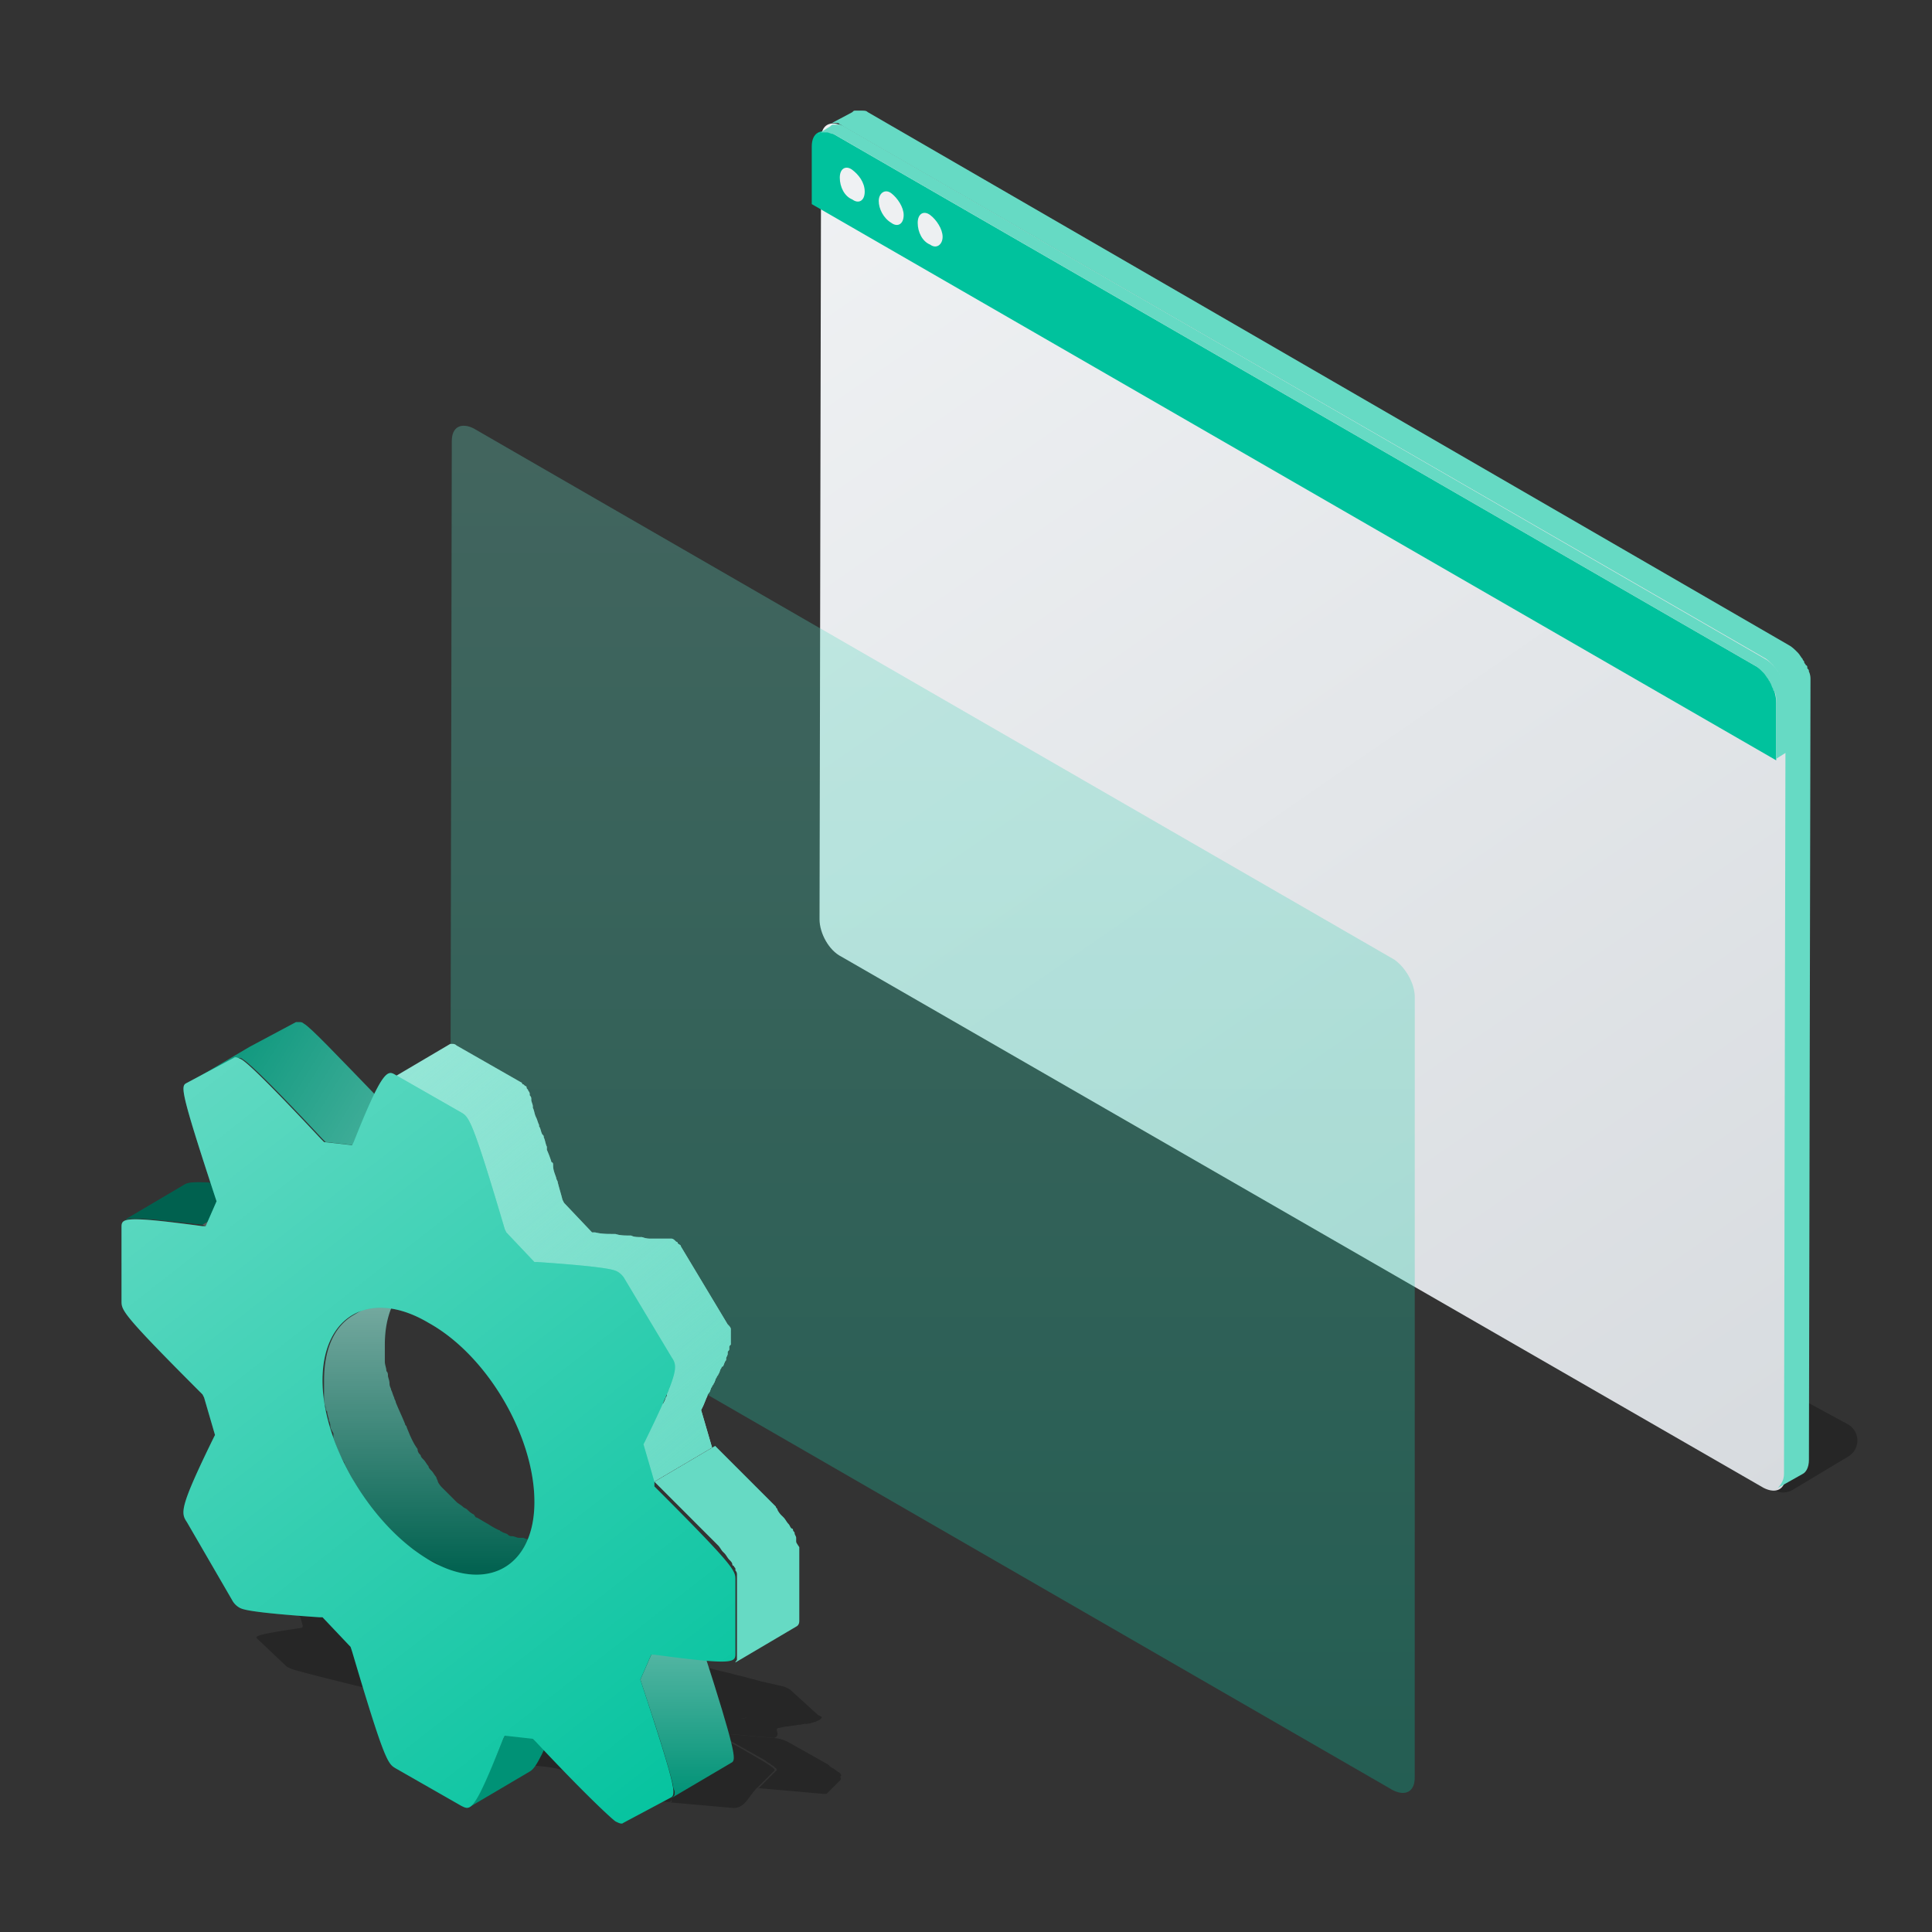 <svg width="104" height="104" fill="none" xmlns="http://www.w3.org/2000/svg"><rect width="100%" height="100%" fill="#333333" stroke="none"/><g opacity=".25" fill="#000"><path fill-rule="evenodd" clip-rule="evenodd" d="M27.924 85.418c.294.17.636.227.975.201.46-.034.608.026.796.103h.003a.29.29 0 00.081.02l3.091.273.081.018c.08.019.162.037.225.072l2.905 1.157c.032.013.096.054.13.062l.008.004.025.015c.021.011.044.02.067.027.04.014.029.026.029.026-.01.009.007.018.022.026.018.01.041.037.056.05.012.01.021.022.013.03a.02.02 0 00.004.03c.016.013.036.03.025.04l-.017.018c-.009.008-.002.026.005.044.008.017.015.035.006.043-.01.01-.01.026-.003.038.01.018.012.034.014.05a.115.115 0 00.029.07c.023.027.03.045.037.062a.186.186 0 00.031.054.011.011 0 010 .015.011.011 0 00.001.018c.025.017.03.035.034.055a.13.13 0 00.02.05c.006.007.026.02.034.025.036.02.043.064.049.105v.004a.129.129 0 00.015.05.033.033 0 01-.003.038.028.028 0 00-.002.036c.022.03.04.065.057.102.02.045.113.068.089.111l-.012.015c-.042.04-.021.083.003.133l.002.004c.01.023.015.054.031.073.018.02.016.05.021.076.006.029.013.055.02.082l.017.078a.17.17 0 00.038.08.15.15 0 00.037.03l.96.563c.094.056.196.096.303.12.306.09.629.164.87.219l.162.036c.225.072.467.127.71.182l.08.018c.144.054.306.09.467.127l.08.018c.226.073.306.09.468.127l1.05.238a.73.73 0 01.2.085c.004.003.023.008.028.01.034.01.074.047.107.06l.009.004c.035.015.077.059.105.085l1.391 1.268c.073.067.29.119.22.189l-.09.088c-.054.055-.145.047-.2.102l-.017.017c-.009.009-.033.009-.058.008-.024 0-.049 0-.057.009l-.018.017c-.008.009-.037.013-.066.017-.03.004-.058.008-.067.017a.061.061 0 01-.041.017.54.54 0 00-.108.015c-.019.004-.04.009-.069.013-.02.004-.067-.002-.087-.003-.045-.001-.066.005-.11.013l-.046.01a.576.576 0 01-.057.013c-.037.006-.079.013-.116.012-.038 0-.08.007-.117.013a.582.582 0 00-.057.012.582.582 0 01-.056.012c-.038.006-.079.013-.117.013a.76.76 0 00-.117.012.554.554 0 00-.056.013c-.033.008-.066.016-.116.016-.076 0-.156.022-.231.037a8.464 8.464 0 00-.066.013c-.062.012-.124.025-.182.033a.103.103 0 00-.084.13l.034.127a.22.22 0 01-.23.276l-3.053-.269a.003.003 0 00-.002.003c-.026.026-.019.071.014.09 3.228 1.815 3.193 1.85 3.09 1.954l-.817.816c-.005.005-.01.011-.017.016-.515.443-.68 1.169-1.36 1.163l-3.547-.313c.026 0 .051.001.075.003.063.004.113.007.139-.019l.017-.017c.007-.007 0-.018-.007-.03-.023-.034-.004-.081-.009-.122-.025-.212-.146-.607-.481-1.43.641 1.636.543 1.635.186 1.596l-2.7-.27c-.098 0-.242-.055-.386-.108-.208-.096-.937-.486-2.079-1.144-.544-.313-1.18-.35-1.805-.417l-3.418-.301a1.378 1.378 0 01-.494-.112 2.588 2.588 0 00-.022-.008l-2.973-1.184-.004-.001c-.349-.143-.493-.202-.954-1.813a.224.224 0 00-.094-.108l-.915-.537a1.066 1.066 0 00-.304-.12c-3.5-.856-3.869-.982-4.013-1.036-.144-.054-.27-.125-.316-.178l-1.473-1.398c-.219-.177-.247-.247 2.31-.627a.103.103 0 00.085-.129l-.108-.393a.174.174 0 00-.083-.107c-3.268-1.837-3.233-1.872-3.129-1.976l.816-.816c.104-.104.14-.14 4.215.932l.157.036a.02.02 0 00.008 0c.024-.004.022-.038-.001-.04l-.143-.013-.007-.001c-2.633-.68-3.595-.92-3.964-.963l-.016-.002.013.002-.013-.002 3.547.313c.565.06.87-.434.928-.999.015-.137.122-.128.281-.11l.94.093 2.688.237 2.7.27.16.037c.155.035.3.1.44.172.373.19 1.101.61 2.201 1.246zm-6.2-1.734l.012.003c.081.019.162.037.225.072.352.144 1.429.75 3.232 1.817l.095.054a.26.26 0 00.065.026l1.304.334v.003l-1.278-.328a1.108 1.108 0 01-.267-.107c-1.803-1.068-2.88-1.674-3.231-1.817-.053-.02-.106-.04-.156-.056zm18.208 8.82c-.011.003-.005.014.003.007.002-.002.002 0 .005 0 .047 0 .079-.009.111-.017a.438.438 0 01.09-.016.06.06 0 00.043-.018l-.252.045zm-8.772-.127c.134.05.281.056.419.017.235-.068.42-.163.546-.288.729-.73-.79-2.18-3.492-3.239a15.142 15.142 0 00-1.004-.367c-.505-.164-1.124-.277-1.5.099l-.19.19c-.018.018-.015.04-.012.062.004.032.032.072.033.105 0 .01-.008.018-.016.026s-.004.02 0 .037c.007.022.014.048-.006.069-.02.02-.008.04.004.058.01.015.017.04.027.056a.185.185 0 01.017.035c.004.009.007.018.013.028.012.02.023.051.039.069.016.018.023.05.036.07.031.049.065.095.099.141.034.047.068.094.099.143.013.02.024.049.044.06.02.012.032.04.044.06.06.097.124.194.241.291.03.026.038.068.066.096.03.03.104.091.14.113l.056.032c.031.018.059.04.086.062.041.034.112.103.159.13l.037.02c.031.019.059.04.086.063l.051.04c.017.012.036.042.05.057.015.018.026.05.043.065a.794.794 0 00.144.095l.57.32c.032.018.083.04.135.063.052.022.104.045.136.063.031.017.067.03.103.044.036.014.072.027.104.045.055.03.11.062.216.104a.34.34 0 01.102.055c.017.015.03.026.08.037.072.027.16.063.247.1l.248.098c.208.09.352.143.496.197.04.01.056.018.072.027.045.025.095.04.143.057l.073.024c.056.018.112.036.144.054a.861.861 0 00.225.072c.04.009.096.027.152.045.057.018.113.036.153.045l.242.055zm-5.981-4.444c-1.264-.164-2.28-.064-2.678.334-.194.195-.216.446-.092.73a.03.03 0 00.047.008.028.028 0 00.001-.04.842.842 0 00-.02-.019c-.034-.032-.061-.058-.036-.084.02-.02.008-.04-.003-.058-.008-.012-.015-.022-.008-.03.007-.007.004-.02 0-.036l-.005-.016c-.006-.027-.038-.072-.033-.1a.113.113 0 00-.004-.057c-.01-.035.017-.062.043-.088l.191-.191c.365-.365 1.173-.48 2.263-.383l.334.03zm-2.548 1.424l.027.035.007-.001v-.001a.906.906 0 01-.034-.033zm.036.046a3.312 3.312 0 00.205.226 1.435 1.435 0 01-.138-.152c-.014-.02-.025-.049-.046-.06l-.021-.014zm2.595 1.783zm.732.32c.151.062.303.12.456.177-.096-.048-.228-.095-.343-.136l-.113-.041z"/><path d="M38.566 93.286l2.597 1.461a.62.62 0 01.087.062.616.616 0 00.086.062l.063.036c.032.018.06.04.087.062a.608.608 0 00.086.062c.063.036.127.071.11.089 0 0-.011.01.024.024.016.006.047.03.062.038.016.009.032.018.023.026-.009.009-.007.024.003.03.038.028.023.043.008.058l-.938.938c-.008.008-.033.008-.057.008s-.022.011.001.013l3.488.308c.18.02.214-.016.231-.033l.717-.716c.053-.054-.021-.123 0-.195l.003-.006.001-.002.003-.003.035-.035c.009-.008-.003-.021-.014-.035-.012-.013-.023-.026-.015-.035.01-.009-.007-.017-.023-.026-.015-.01-.031-.018-.023-.027 0 0 .004-.003.001-.008-.022-.042-.088-.036-.119-.072a.179.179 0 00-.054-.044.62.62 0 01-.087-.062.622.622 0 00-.086-.062l-.063-.036a.776.776 0 01-.145-.096c-.017-.015-.031-.044-.051-.055-.018-.01-.04-.036-.058-.046l-2.089-1.175a1.849 1.849 0 00-.743-.23l-3.151-.278z"/></g><path opacity=".25" d="M95.491 80.209L46.12 51.928a1 1 0 01.05-1.763l1.865-.932a1 1 0 01.924.016l50.503 27.416A1 1 0 0199.5 78.4l-2.996 1.797a1 1 0 01-1.012.01z" fill="#000"/><path d="M95.026 35.394c.67.335 1.174 1.258 1.174 2.013l-.084 42.019c0 .755-.503 1.006-1.174.67l-49.652-28.6c-.67-.335-1.174-1.257-1.174-2.012l.084-42.02c0-.754.503-1.006 1.174-.67l49.652 28.6z" fill="url(#paint0_linear)"/><path d="M97.374 36.148c0-.084 0-.084-.084-.167 0-.084 0-.168-.084-.168 0-.084-.084-.084-.084-.168s-.084-.084-.084-.168c-.083-.083-.167-.251-.251-.335l-.084-.084c-.084-.084-.252-.252-.42-.335L46.717 6.039c-.084-.084-.168-.084-.336-.084h-.335c-.084 0-.084 0-.168.084l-1.258.67c.084 0 .084-.083.168-.083h.335c.084.084.168.084.252.168l49.568 28.6c.167.083.251.167.419.335l.084.084c.084.084.168.252.252.335 0 .084.083.084.083.168.084.084.084.252.168.336 0 .084 0 .084.084.167.084.168.084.336.084.504l-.084 42.019c0 .335-.168.587-.335.755l1.341-.755c.168-.084.336-.335.336-.755l.084-42.02c0-.083 0-.25-.084-.419z" fill="#66DAC4"/><path d="M94.439 35.813c.67.335 1.174 1.258 1.174 2.013v3.103L43.697 10.987V7.884c0-.755.503-1.007 1.174-.671l49.568 28.6zM45.877 10.735c.336.252.671.084.671-.419s-.335-.922-.67-1.174c-.336-.252-.672-.084-.672.42 0 .503.252 1.006.671 1.174zm2.097 1.258c.336.252.671.084.671-.419 0-.42-.335-.922-.67-1.174-.336-.252-.672 0-.672.42 0 .419.252.922.671 1.173zm2.097 1.175c.336.251.67 0 .67-.42 0-.419-.334-.922-.67-1.174-.335-.251-.671-.084-.671.42 0 .503.252 1.006.671 1.174z" fill="#00C29D"/><path d="M96.116 36.903c0-.084 0-.084-.084-.167 0-.084 0-.168-.084-.168 0-.084-.083-.084-.083-.168s-.084-.084-.084-.168c-.084-.084-.168-.251-.252-.335l-.084-.084c-.084-.084-.251-.252-.42-.336l-49.483-28.6c-.168-.083-.252-.167-.336-.167h-.335c-.084 0-.084 0-.168.084l-.67.419c.083 0 .083-.084.167-.084h.336c.083 0 .167.084.335.084l49.568 28.6c.167.084.251.168.419.335l.084.084c.084.084.168.252.252.336 0 .084.083.084.083.168.084.083.084.251.168.335 0 .084 0 .084.084.168.084.168.084.335.084.503v3.103l.67-.42v-3.102c-.083 0-.083-.252-.167-.42z" fill="#66DAC4"/><g opacity=".3"><path d="M75.065 51.664l-49.568-28.6c-.671-.335-1.174-.083-1.174.671l-.084 42.02c0 .755.503 1.593 1.174 2.013l49.568 28.6c.67.335 1.174.084 1.174-.671v-42.02c0-.754-.503-1.593-1.09-2.013z" fill="#00C29D"/><path d="M75.065 51.664l-49.568-28.6c-.671-.335-1.174-.083-1.174.671l-.084 42.02c0 .755.503 1.593 1.174 2.013l49.568 28.6c.67.335 1.174.084 1.174-.671v-42.02c0-.754-.503-1.593-1.09-2.013z" fill="url(#paint1_linear)" fill-opacity=".4"/></g><path d="M6.71 65.671l3.27-1.93c.336-.167 1.258-.167 4.194.253l-3.271 1.929c-2.935-.336-3.942-.42-4.194-.252z" fill="#00614F"/><path d="M6.71 65.671l3.27-1.93-3.27 1.93z" fill="#00614F"/><path d="M6.71 65.67l3.27-1.93c.336-.168 1.342-.084 4.194.252l-3.271 1.929c-2.852-.336-3.858-.42-4.194-.252z" fill="#00614F"/><path d="M10.903 65.923l3.271-1.846h.168l-3.27 1.93-.169-.084z" fill="#57605E"/><path d="M27.174 93.432l-.084.168c-1.09 2.684-1.51 3.523-1.845 3.69l3.271-1.929c.336-.168.755-1.006 1.845-3.69l.084-.168-3.27 1.93z" fill="#009276"/><path d="M10.065 58.29l3.27-1.929-3.27 1.93c.083 0 .083 0 0 0z" fill="#444C4A"/><path d="M30.11 82.613c-.084 0-.168.084-.168.084-.084 0-.168.084-.252.084-.083 0-.167 0-.167.084h-1.007c-.084 0-.167 0-.335-.084h-.252c-.084 0-.251-.084-.335-.084-.084 0-.168 0-.252-.084-.084-.084-.252-.084-.335-.168-.084 0-.084-.084-.168-.084-.168-.084-.336-.167-.587-.335-.168-.084-.42-.252-.587-.336-.084 0-.084-.084-.168-.167-.168-.084-.252-.168-.336-.252-.083-.084-.167-.084-.251-.168-.084-.084-.252-.167-.336-.251l-.251-.252-.252-.252-.252-.251a1.159 1.159 0 01-.251-.336c0-.084-.084-.167-.084-.251-.084-.084-.168-.252-.252-.336-.084-.084-.167-.168-.167-.251-.084-.084-.168-.252-.252-.336-.084-.084-.168-.168-.168-.252-.084-.083-.167-.167-.167-.335-.252-.335-.42-.755-.588-1.174 0-.084-.083-.084-.083-.168-.168-.42-.336-.755-.504-1.174 0-.084-.084-.168-.084-.252-.083-.168-.083-.251-.167-.42 0-.083-.084-.167-.084-.335 0-.167-.084-.335-.084-.419 0-.084 0-.168-.084-.252 0-.167-.084-.335-.084-.503v-.922c0-1.09.252-1.93.671-2.6.252-.42.587-.671.923-.923l-3.271 1.93c-1.007.586-1.594 1.76-1.594 3.522v.922c0 .168 0 .336.084.504 0 .083 0 .167.084.251 0 .168.084.336.084.42 0 .083.084.167.084.335s.084.251.168.42v.251c.167.42.251.755.503 1.174 0 .084.084.084.084.168.167.42.419.755.587 1.174v.084c.084.084.084.168.168.251.083.084.083.168.167.252.084.084.168.252.252.336.084.084.168.167.168.251.083.084.167.252.251.336l.252.251c.084.084.168.168.251.336l.252.251.252.252.251.252c.084.084.252.167.336.251.084.084.168.168.251.168.084.084.252.168.336.252l.168.167c.167.168.419.252.587.336.167.084.419.168.587.335.084 0 .084.084.168.084.083.084.251.084.335.168.084 0 .168.084.252.084.084 0 .251.084.335.084.084 0 .168 0 .252.084h1.258c.084 0 .168 0 .168-.084.083 0 .167 0 .251-.084.084 0 .168-.084.168-.084h.084c.084 0 .168-.084.251-.084l3.271-1.929c-.167 0-.251 0-.335.084z" fill="#00614F"/><path d="M30.11 82.613c-.084 0-.168.084-.168.084-.084 0-.168.084-.252.084-.083 0-.167 0-.167.084h-1.007c-.084 0-.167 0-.335-.084h-.252c-.084 0-.251-.084-.335-.084-.084 0-.168 0-.252-.084-.084-.084-.252-.084-.335-.168-.084 0-.084-.084-.168-.084-.168-.084-.336-.167-.587-.335-.168-.084-.42-.252-.587-.336-.084 0-.084-.084-.168-.167-.168-.084-.252-.168-.336-.252-.083-.084-.167-.084-.251-.168-.084-.084-.252-.167-.336-.251l-.251-.252-.252-.252-.252-.251a1.159 1.159 0 01-.251-.336c0-.084-.084-.167-.084-.251-.084-.084-.168-.252-.252-.336-.084-.084-.167-.168-.167-.251-.084-.084-.168-.252-.252-.336-.084-.084-.168-.168-.168-.252-.084-.083-.167-.167-.167-.335-.252-.335-.42-.755-.588-1.174 0-.084-.083-.084-.083-.168-.168-.42-.336-.755-.504-1.174 0-.084-.084-.168-.084-.252-.083-.168-.083-.251-.167-.42 0-.083-.084-.167-.084-.335 0-.167-.084-.335-.084-.419 0-.084 0-.168-.084-.252 0-.167-.084-.335-.084-.503v-.922c0-1.09.252-1.93.671-2.6.252-.42.587-.671.923-.923l-3.271 1.93c-1.007.586-1.594 1.76-1.594 3.522v.922c0 .168 0 .336.084.504 0 .083 0 .167.084.251 0 .168.084.336.084.42 0 .083.084.167.084.335s.084.251.168.42v.251c.167.42.251.755.503 1.174 0 .084.084.084.084.168.167.42.419.755.587 1.174v.084c.084.084.084.168.168.251.083.084.083.168.167.252.084.084.168.252.252.336.084.084.168.167.168.251.083.084.167.252.251.336l.252.251c.084.084.168.168.251.336l.252.251.252.252.251.252c.084.084.252.167.336.251.084.084.168.168.251.168.084.084.252.168.336.252l.168.167c.167.168.419.252.587.336.167.084.419.168.587.335.084 0 .084.084.168.084.083.084.251.084.335.168.084 0 .168.084.252.084.084 0 .251.084.335.084.084 0 .168 0 .252.084h1.258c.084 0 .168 0 .168-.084.083 0 .167 0 .251-.084.084 0 .168-.084.168-.084h.084c.084 0 .168-.084.251-.084l3.271-1.929c-.167 0-.251 0-.335.084z" fill="url(#paint2_linear)" fill-opacity=".5"/><path d="M20.8 59.548l-.168-.167c-2.516-2.6-3.942-4.11-4.277-4.278-.084-.084-.168-.084-.252-.084h-.168l-2.516 1.342-3.27 1.93 2.516-1.343h.167c.084 0 .168 0 .252.084.42.252 1.845 1.678 4.277 4.278l.168.167 1.51.168 3.27-1.929-1.509-.168z" fill="#009276"/><path d="M20.8 59.548l-.168-.167c-2.516-2.6-3.942-4.11-4.277-4.278-.084-.084-.168-.084-.252-.084h-.168l-2.516 1.342-3.27 1.93 2.516-1.343h.167c.084 0 .168 0 .252.084.42.252 1.845 1.678 4.277 4.278l.168.167 1.51.168 3.27-1.929-1.509-.168z" fill="url(#paint3_linear)" fill-opacity=".3"/><path d="M37.826 88.736l-.084-.252.587-1.342-3.27 1.929-.588 1.342.084.252c1.09 3.27 1.51 4.696 1.678 5.451 0 .168.083.252.083.336v.084c0 .167-.084.167-.167.251l3.27-1.929c.168-.168.252-.42-1.593-6.123z" fill="#009276"/><path d="M37.826 88.736l-.084-.252.587-1.342-3.27 1.929-.588 1.342.084.252c1.09 3.27 1.51 4.696 1.678 5.451 0 .168.083.252.083.336v.084c0 .167-.084.167-.167.251l3.27-1.929c.168-.168.252-.42-1.593-6.123z" fill="url(#paint4_linear)" fill-opacity=".4"/><path d="M42.858 82.948v-.167c0-.084-.084-.168-.084-.252 0-.084-.084-.084-.084-.168 0 0 0-.084-.084-.084-.084-.084-.084-.167-.168-.251-.083-.084-.167-.252-.251-.336l-.084-.084a1.157 1.157 0 01-.252-.335c0-.084-.084-.084-.084-.168l-.503-.503-.587-.587-.251-.252-.587-.587-.252-.251-.923-.923-.167-.168-3.271 1.93.167.167.923.923.252.251.587.587.251.252.587.587.504.503.167.168c.084.084.168.252.252.335l.084.084c.084.084.167.252.251.336.084.084.168.168.168.251 0 0 0 .084.084.084 0 .084.084.084.084.168v.084c.084.084.084.168.084.251v4.53c0 .083-.084.083-.084.167l3.27-1.929c.169-.084.169-.251.169-.335v-3.942c-.168-.252-.168-.252-.168-.336z" fill="#66DAC4"/><path d="M38.078 75.148c0-.084.083-.167.083-.167.084-.084.084-.252.168-.336 0-.084.084-.084.084-.168.084-.084.084-.251.168-.335 0-.084.084-.084.084-.168.083-.084.083-.251.167-.335 0 0 0-.084.084-.084.084-.168.084-.252.168-.336v-.084c0-.083.084-.167.084-.251V72.8c0-.084.084-.084.084-.168v-.084c0-.084 0-.084.084-.167v-.839c0-.084-.084-.168-.168-.252l-2.516-4.193c0-.084-.084-.084-.168-.168 0 0 0-.084-.084-.084-.084-.084-.168-.168-.252-.168h-1.09c-.168 0-.252 0-.503-.084h-.084c-.168 0-.335 0-.503-.083h-.084c-.252 0-.503 0-.755-.084h-.168c-.251 0-.587 0-.922-.084h-.168l-1.51-1.594-.084-.167c-.083-.336-.167-.588-.251-.923 0-.084-.084-.168-.084-.252-.084-.251-.168-.419-.168-.67 0-.084 0-.168-.084-.168a5.774 5.774 0 00-.251-.671v-.168c-.084-.168-.084-.335-.168-.503 0-.084 0-.084-.084-.168-.084-.168-.084-.335-.168-.42v-.083c-.083-.168-.083-.252-.167-.42-.084-.167-.084-.335-.168-.503v-.084c0-.084-.084-.251-.084-.335v-.084c0-.084-.084-.168-.084-.168v-.084c0-.084-.084-.167-.084-.167 0-.084-.084-.084-.084-.168 0 0 0-.084-.083-.084l-.084-.084s-.084 0-.084-.084l-3.523-2.013c-.084-.084-.168-.084-.251-.084h-.084l-3.271 1.93h.168c.083 0 .167.083.251.083l3.523 2.013s.084 0 .084.084l.084.084.083.084s.084.084.084.168.084.084.084.167v.084c0 .084.084.084.084.168v.084c0 .084.084.168.084.335v.084c.084.168.084.336.168.504.083.167.083.251.167.419v.084c.084.168.084.251.168.42 0 .083 0 .083.084.167.084.168.084.335.168.503v.168c.084.251.167.42.251.67 0 .085 0 .085.084.169.084.167.084.419.168.67 0 .084.084.168.084.252.084.252.168.587.251.923l.084.167 1.51 1.594h.168c.335 0 .67 0 .922.084h.168c.252 0 .503 0 .755.084h.084c.167 0 .419 0 .503.084h.084c.168 0 .335 0 .503.083h1.09c.084.084.168.084.252.168 0 0 0 .084.084.084l.168.168 2.516 4.193c.084.084.084.168.167.252v.839c0 .084 0 .084-.083.167v.084c0 .084 0 .084-.084.168v.084c0 .084-.084.168-.084.251v.084c-.084.084-.084.252-.168.336 0 0 0 .084-.084.084-.084.084-.084.168-.168.335 0 .084-.083.084-.083.168-.084.084-.084.252-.168.335 0 .084-.084.084-.084.168-.084.084-.084.252-.168.336 0 .084-.084.084-.084.167-.084.168-.167.42-.335.588l-.084.167.587 2.013 3.271-1.929-.587-2.013.084-.168c.084-.167.168-.419.252-.587z" fill="#99E7D8"/><path d="M38.078 75.148c0-.084.083-.167.083-.167.084-.084.084-.252.168-.336 0-.084.084-.084.084-.168.084-.084.084-.251.168-.335 0-.084.084-.084.084-.168.083-.084.083-.251.167-.335 0 0 0-.084.084-.084.084-.168.084-.252.168-.336v-.084c0-.083.084-.167.084-.251V72.8c0-.084.084-.084.084-.168v-.084c0-.084 0-.084.084-.167v-.839c0-.084-.084-.168-.168-.252l-2.516-4.193c0-.084-.084-.084-.168-.168 0 0 0-.084-.084-.084-.084-.084-.168-.168-.252-.168h-1.09c-.168 0-.252 0-.503-.084h-.084c-.168 0-.335 0-.503-.083h-.084c-.252 0-.503 0-.755-.084h-.168c-.251 0-.587 0-.922-.084h-.168l-1.51-1.594-.084-.167c-.083-.336-.167-.588-.251-.923 0-.084-.084-.168-.084-.252-.084-.251-.168-.419-.168-.67 0-.084 0-.168-.084-.168a5.774 5.774 0 00-.251-.671v-.168c-.084-.168-.084-.335-.168-.503 0-.084 0-.084-.084-.168-.084-.168-.084-.335-.168-.42v-.083c-.083-.168-.083-.252-.167-.42-.084-.167-.084-.335-.168-.503v-.084c0-.084-.084-.251-.084-.335v-.084c0-.084-.084-.168-.084-.168v-.084c0-.084-.084-.167-.084-.167 0-.084-.084-.084-.084-.168 0 0 0-.084-.083-.084l-.084-.084s-.084 0-.084-.084l-3.523-2.013c-.084-.084-.168-.084-.251-.084h-.084l-3.271 1.93h.168c.083 0 .167.083.251.083l3.523 2.013s.084 0 .084.084l.084.084.083.084s.084.084.084.168.084.084.084.167v.084c0 .084.084.084.084.168v.084c0 .084.084.168.084.335v.084c.084.168.084.336.168.504.083.167.083.251.167.419v.084c.084.168.084.251.168.42 0 .083 0 .083.084.167.084.168.084.335.168.503v.168c.084.251.167.42.251.67 0 .085 0 .085.084.169.084.167.084.419.168.67 0 .084.084.168.084.252.084.252.168.587.251.923l.084.167 1.51 1.594h.168c.335 0 .67 0 .922.084h.168c.252 0 .503 0 .755.084h.084c.167 0 .419 0 .503.084h.084c.168 0 .335 0 .503.083h1.09c.084.084.168.084.252.168 0 0 0 .084.084.084l.168.168 2.516 4.193c.084.084.084.168.167.252v.839c0 .084 0 .084-.083.167v.084c0 .084 0 .084-.084.168v.084c0 .084-.084.168-.084.251v.084c-.084.084-.084.252-.168.336 0 0 0 .084-.084.084-.084.084-.084.168-.168.335 0 .084-.083.084-.083.168-.084.084-.084.252-.168.335 0 .084-.084.084-.084.168-.084.084-.084.252-.168.336 0 .084-.084.084-.084.167-.084.168-.167.42-.335.588l-.084.167.587 2.013 3.271-1.929-.587-2.013.084-.168c.084-.167.168-.419.252-.587z" fill="url(#paint5_linear)"/><path d="M35.226 80.013c4.361 4.361 4.361 4.529 4.361 5.032v3.942c0 .503 0 .671-4.361.084h-.168l-.587 1.342.084.252c1.929 5.87 1.845 5.954 1.51 6.122l-2.517 1.342c-.083.084-.251 0-.419-.084-.335-.252-1.845-1.677-4.277-4.277l-.168-.168-1.51-.168-.084.168c-1.593 4.026-1.76 3.858-2.264 3.606l-3.523-2.013c-.42-.251-.587-.335-2.348-6.29l-.084-.251-1.51-1.594h-.167c-3.69-.252-4.11-.42-4.278-.503a1.01 1.01 0 01-.42-.42l-2.431-4.193c-.336-.503-.42-.755 1.425-4.53l.084-.167-.587-2.013-.084-.168c-4.361-4.36-4.361-4.528-4.361-5.032V66.09c0-.503 0-.67 4.361-.084h.168l.587-1.341-.084-.252c-1.929-5.871-1.845-5.955-1.51-6.123l2.517-1.342c.084-.084.251 0 .42.084.418.252 1.844 1.678 4.277 4.278l.167.167 1.51.168.084-.168c1.593-4.025 1.845-3.858 2.264-3.606l3.523 2.013c.42.252.587.335 2.348 6.29l.084.168 1.51 1.594h.168c3.69.251 4.11.419 4.277.503.168.084.335.251.42.42l2.515 4.193c.336.503.42.754-1.425 4.529l-.084.167.587 2.013v.252zm-12.161 3.942c3.103 1.845 5.703.42 5.703-3.103s-2.516-7.884-5.703-9.646c-3.104-1.845-5.704-.419-5.704 3.104 0 3.438 2.6 7.8 5.704 9.645z" fill="#00C29D"/><path d="M35.226 80.013c4.361 4.361 4.361 4.529 4.361 5.032v3.942c0 .503 0 .671-4.361.084h-.168l-.587 1.342.084.252c1.929 5.87 1.845 5.954 1.51 6.122l-2.517 1.342c-.083.084-.251 0-.419-.084-.335-.252-1.845-1.677-4.277-4.277l-.168-.168-1.51-.168-.084.168c-1.593 4.026-1.76 3.858-2.264 3.606l-3.523-2.013c-.42-.251-.587-.335-2.348-6.29l-.084-.251-1.51-1.594h-.167c-3.69-.252-4.11-.42-4.278-.503a1.01 1.01 0 01-.42-.42l-2.431-4.193c-.336-.503-.42-.755 1.425-4.53l.084-.167-.587-2.013-.084-.168c-4.361-4.36-4.361-4.528-4.361-5.032V66.09c0-.503 0-.67 4.361-.084h.168l.587-1.341-.084-.252c-1.929-5.871-1.845-5.955-1.51-6.123l2.517-1.342c.084-.084.251 0 .42.084.418.252 1.844 1.678 4.277 4.278l.167.167 1.51.168.084-.168c1.593-4.025 1.845-3.858 2.264-3.606l3.523 2.013c.42.252.587.335 2.348 6.29l.084.168 1.51 1.594h.168c3.69.251 4.11.419 4.277.503.168.084.335.251.42.42l2.515 4.193c.336.503.42.754-1.425 4.529l-.084.167.587 2.013v.252zm-12.161 3.942c3.103 1.845 5.703.42 5.703-3.103s-2.516-7.884-5.703-9.646c-3.104-1.845-5.704-.419-5.704 3.104 0 3.438 2.6 7.8 5.704 9.645z" fill="url(#paint6_linear)" fill-opacity=".4"/><defs><linearGradient id="paint0_linear" x1="44.2" y1="5.2" x2="96.2" y2="80.6" gradientUnits="userSpaceOnUse"><stop stop-color="#F0F2F4"/><stop offset="1" stop-color="#D7DBDF"/></linearGradient><linearGradient id="paint1_linear" x1="50.197" y1="22.919" x2="50.197" y2="96.514" gradientUnits="userSpaceOnUse"><stop stop-color="#fff"/><stop offset="1" stop-color="#fff" stop-opacity="0"/></linearGradient><linearGradient id="paint2_linear" x1="23.945" y1="68.858" x2="23.945" y2="84.793" gradientUnits="userSpaceOnUse"><stop stop-color="#fff"/><stop offset="1" stop-color="#fff" stop-opacity="0"/></linearGradient><linearGradient id="paint3_linear" x1="22.1" y1="61.75" x2="10.4" y2="54.6" gradientUnits="userSpaceOnUse"><stop stop-color="#fff"/><stop offset="1" stop-color="#fff" stop-opacity="0"/></linearGradient><linearGradient id="paint4_linear" x1="36.986" y1="87.142" x2="36.986" y2="96.787" gradientUnits="userSpaceOnUse"><stop stop-color="#fff"/><stop offset="1" stop-color="#fff" stop-opacity="0"/></linearGradient><linearGradient id="paint5_linear" x1="39" y1="79.95" x2="19.5" y2="55.9" gradientUnits="userSpaceOnUse"><stop stop-color="#66DAC4"/><stop offset="1" stop-color="#66DAC4" stop-opacity="0"/></linearGradient><linearGradient id="paint6_linear" x1="6.5" y1="57.2" x2="39" y2="98.8" gradientUnits="userSpaceOnUse"><stop stop-color="#fff"/><stop offset="1" stop-color="#fff" stop-opacity="0"/></linearGradient></defs></svg>